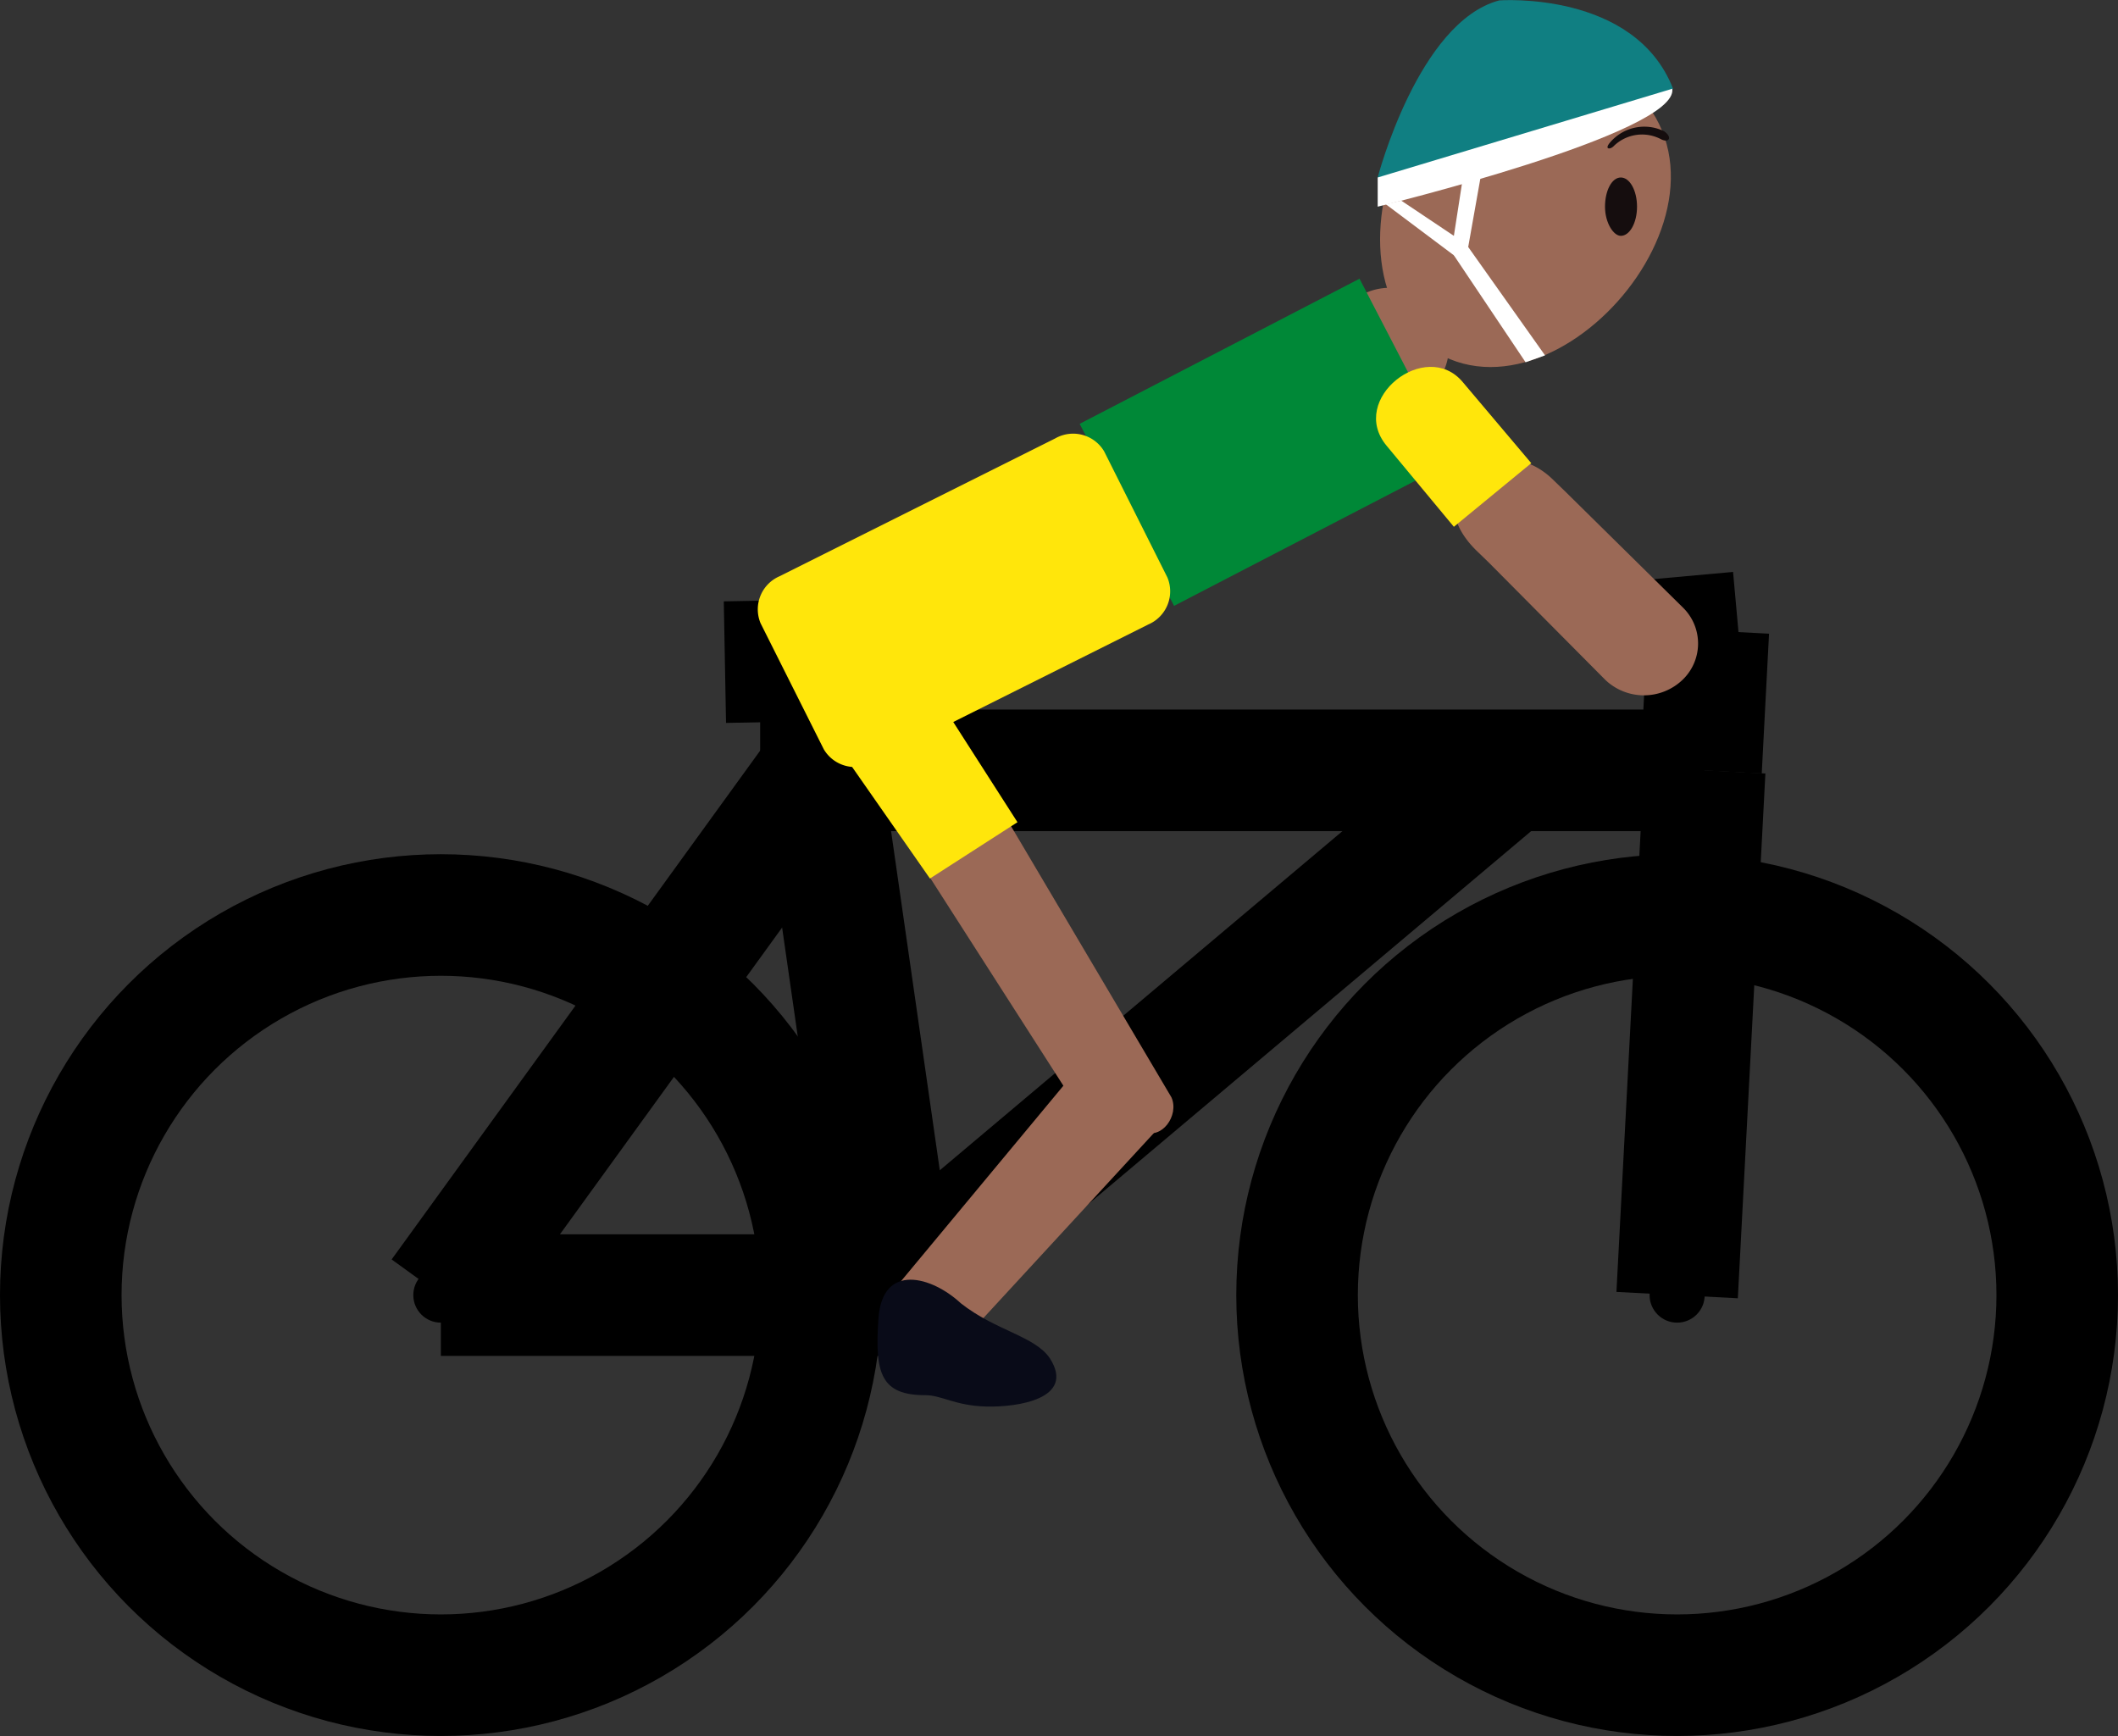 <svg xmlns="http://www.w3.org/2000/svg" viewBox="0 0 52.27 42.84"><rect x="0" y="0" width="52.27" height="42.84" fill="#333333" stroke="none"/><defs><style>.cls-1{fill:#9b6956;}.cls-1,.cls-5,.cls-6,.cls-7,.cls-8,.cls-9{fill-rule:evenodd;}.cls-2{fill:#008837;}.cls-3,.cls-4{fill:none;stroke:#000;stroke-miterlimit:10;}.cls-3{stroke-width:3px;}.cls-4{stroke-width:2px;}.cls-5{fill:#ffe60b;}.cls-6{fill:#150d0e;}.cls-7{fill:#107f82;}.cls-8{fill:#fff;}.cls-9{fill:#090b18;}</style></defs><title>tdf</title><g id="Layer_2" data-name="Layer 2"><g id="træ"><path class="cls-1" d="M35.53,7.78h0a1.45,1.45,0,0,1-.44,2l-2.8,1.78a1.45,1.45,0,0,1-2-.45h0a1.45,1.45,0,0,1,.45-2l2.79-1.79A1.46,1.46,0,0,1,35.53,7.78Z"/><rect class="cls-2" x="27.37" y="8.38" width="7.78" height="5.06" transform="translate(-1.51 15.62) rotate(-27.41)"/><circle class="cls-3" cx="10.88" cy="31.96" r="9.38"/><circle class="cls-3" cx="41.39" cy="31.96" r="9.38"/><circle cx="10.88" cy="31.96" r="0.68"/><circle cx="41.39" cy="31.96" r="0.68"/><line class="cls-3" x1="10.88" y1="31.96" x2="20.26" y2="19.01"/><line class="cls-3" x1="20.26" y1="19.01" x2="42.07" y2="19.01"/><line class="cls-3" x1="41.39" y1="31.96" x2="42.07" y2="19.01"/><line class="cls-3" x1="42.16" y1="15.56" x2="41.98" y2="19.01"/><line class="cls-4" x1="39.76" y1="15.39" x2="42.86" y2="15.11"/><line class="cls-3" x1="20.26" y1="19.01" x2="20.26" y2="16.73"/><line class="cls-3" x1="17.89" y1="16.34" x2="23.28" y2="16.24"/><line class="cls-3" x1="22.12" y1="31.96" x2="10.88" y2="31.96"/><line class="cls-3" x1="37.24" y1="19.01" x2="21.71" y2="32.09"/><line class="cls-3" x1="20.26" y1="19.01" x2="22.12" y2="31.96"/><path class="cls-1" d="M41.54,15l-2.9-2.86-.31-.3c-1.35-1.33-3.46.2-1.9,1.74l.31.3,2.88,2.9a1.38,1.38,0,0,0,1.9,0A1.24,1.24,0,0,0,41.54,15Z"/><path class="cls-5" d="M36.1,9.43l1.69,2L35.88,13l-1.66-2C33.26,9.85,35.19,8.34,36.1,9.43Z"/><path class="cls-1" d="M39.55,1.64c-4.38-2.52-7.4,5.16-4.08,7.07S43.92,4.16,39.55,1.64Z"/><path class="cls-6" d="M40,5.82c.22,0,.4-.32.4-.72s-.18-.72-.4-.72-.39.32-.39.72S39.82,5.82,40,5.82Z"/><path class="cls-6" d="M41.07,3.24a1.11,1.11,0,0,0-1.33.27c-.16.18,0,.19.09.09A1,1,0,0,1,41,3.44C41.19,3.53,41.28,3.39,41.07,3.24Z"/><path class="cls-1" d="M27.16,25.69,22.1,31.78c.46,0,.6.38.6.94a.69.69,0,0,0,.93.5l5.29-5.74C29.15,27.23,27.16,25.69,27.16,25.69Z"/><path class="cls-1" d="M21.1,18.77l6,9.36c.08-.54.51-.51,1.12-.21.44.22.89-.39.69-.84l-5.59-9.45C23.09,17.21,21.1,18.77,21.1,18.77Z"/><path class="cls-5" d="M28.81,14.25a.89.89,0,0,1-.47,1.16l-6.8,3.4h0a.89.89,0,0,1-1.21-.32l-1.56-3.11a.89.89,0,0,1,.47-1.16l6.8-3.4a.89.89,0,0,1,1.21.32Z"/><polygon class="cls-5" points="22.95 21.68 25.11 20.29 23.29 17.45 20.92 18.77 22.95 21.68"/><path class="cls-7" d="M34,4.38s1-3.84,3-4.37c0,0,3.34-.25,4.29,2.18C41.23,2.19,34.82,5.24,34,4.38Z"/><path class="cls-8" d="M34,4.38V5.1s7.44-1.81,7.27-2.91Z"/><polygon class="cls-8" points="34.58 4.95 35.88 5.82 36.08 4.53 36.54 4.37 36.16 6.51 34.2 5.04 34.58 4.95"/><polygon class="cls-8" points="35.88 6.3 37.65 8.94 38.13 8.77 36.23 6.09 35.88 6.3"/><path class="cls-9" d="M23.71,32.16c.86.68,1.83.81,2.2,1.36.64,1-.8,1.21-1.57,1.19s-1.1-.28-1.5-.28c-1.09,0-1.26-.52-1.16-1.9S23,31.5,23.71,32.16Z"/></g></g></svg>